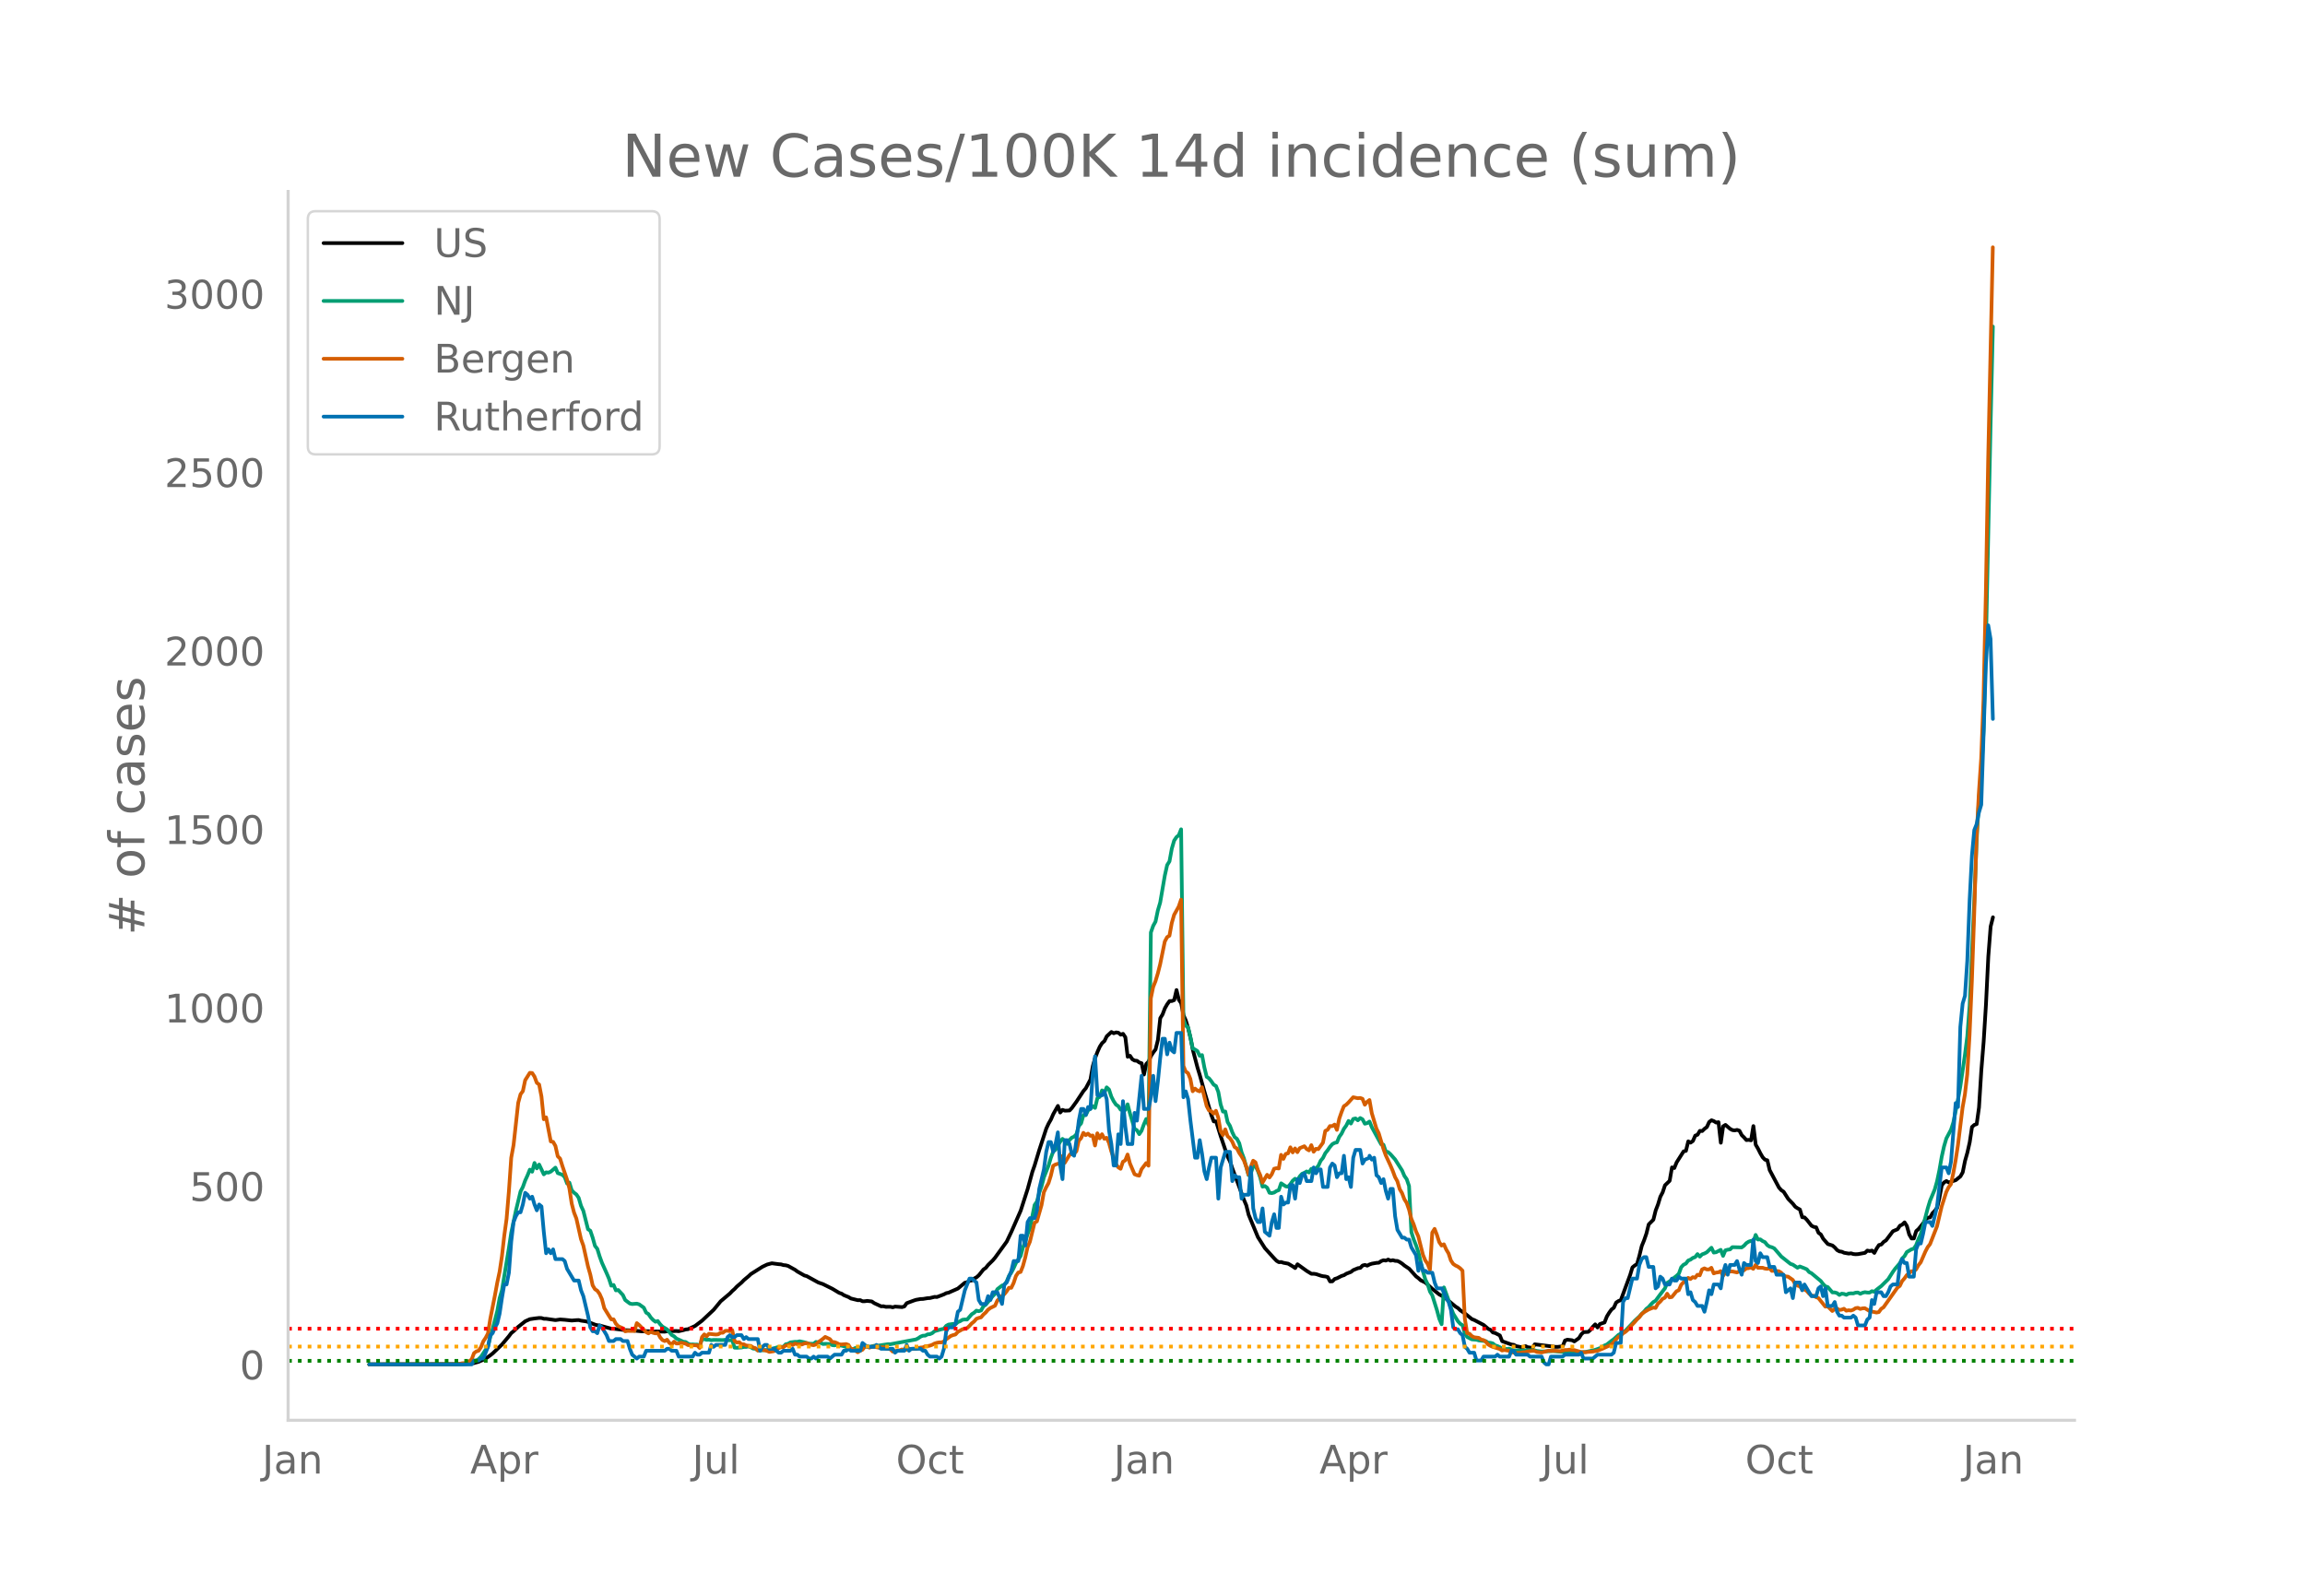 <svg height="864" viewBox="0 0 936 648" width="1248" xmlns="http://www.w3.org/2000/svg" xmlns:xlink="http://www.w3.org/1999/xlink"><defs><style>*{stroke-linecap:butt;stroke-linejoin:round}</style></defs><g id="figure_1"><path d="M0 648h936V0H0z" style="fill:#fff" id="patch_1"/><g id="axes_1"><path d="M117 576.72h725.4V77.76H117z" style="fill:none" id="patch_2"/><path clip-path="url(#p01c51128a9)" d="m149.973 554.04 36.846-.095 3.78-.16 1.889-.282 1.89-.527 1.889-.824.945-.449 1.89-1.368.944-.74 3.779-3.617 2.834-3.394.945-1.262.945-.754 1.89-1.783 2.834-2.254 1.89-.851 1.889-.287 1.89-.22.944.035.945.296.945.013 3.779.54 1.89-.262 1.889.131 2.834.3 1.89-.157.945-.035.944.24 1.89.27.945.234 2.834 1.107.945.246.945.104 4.724 1.302.944.006 4.724.59 2.835.097 3.779.389 1.89-.075.944.009 1.89.317.944-.216 1.89.051 1.89.044.944-.182 3.78-.091.944.078 1.89-.43.944-.285.945-.094 2.835-1.304 2.834-2.136 4.724-4.427 1.89-2.289.944-1.162 3.78-3.19.944-.992.945-.827.945-1.002 1.89-1.622.944-.975 1.89-1.57.944-.89 4.724-2.98 1.89-.9 1.89-.502 2.834.373.944.07.945.297.945.08.945.25 2.834 1.572.945.707 2.834 1.607.945.254 4.724 2.595 1.89.651 3.778 1.876 2.835 1.7.945.298.944.626 1.89.769.945.57 2.834.701.945-.036.945.467.944-.016.945-.136 1.89.226.944.673 2.835 1.315.945-.045.944.244 1.89-.014.945.213.944-.301 2.835.21.945-.282.944-1.315 2.835-1.051.944-.31 1.89-.333.945-.021 1.89-.321.944-.05 1.89-.47.944.057 2.835-1.077.944-.494.945-.194 3.78-1.668 2.834-2.368.944-.22.945-.566.945-.134.945-.783.945-.495.944-.828 1.89-2.352.945-.66.944-1.176 1.89-1.855.945-1.118 4.724-6.516 1.89-3.977 3.778-8.584 2.835-8.803 1.89-6.91.944-2.693 1.89-6.26 2.834-8.674.945-2.031.944-1.65.945-2.172 1.89-3.349.945 2.679.944-1.075.945.337 1.89-.09.944-.998 1.89-2.61 2.834-4.302.945-1.1 1.89-3.576.944-5.398.945-3.298.945-2.478.945-2.124.945-1.467.944-.836.945-1.928 1.89-1.757.944.521.945-.353.945.133.945.798.945-.355.944 1.4.945 7.93.945-.411.945 1.419.944.524.945.094.945.7.945.296.945 4.59.944-4.314.945-.966.945-2.222.945-1.474.944-1.245.945-3.835.945-8.825.945-1.548.945-2.482.944-1.648.945-1.278.945-.017.945-.375.944-4.09.945 3.95.945 1.399.945 4.888.945 2.123.944 3.112.945 3.968.945 4.823 1.89 7.182.944 3.08 1.89 6.751 2.834 9.582.945 2.486.945-.032 1.89 6.05 2.834 8.385.944 1.872.945 2.809 1.89 5.08 2.834 7.714.945 2.208.945 3.824 3.779 9.1 2.834 4.453 3.78 4.166.944.97.945.569.944-.063.945.305 1.89.355 1.89 1.124.944.668.945-1.548 3.779 2.723 1.89 1.15.944-.02.945.137 1.89.64.944.224.945.095.945.26.945 1.757.945-.038.944-.958.945-.297 1.89-.949.944-.288.945-.6 1.89-.737.945-.739 1.89-.78.944-.117.945-.966.944-.23.945.3.945-.5.945-.313 1.89-.332.944-.053.945-.666.945-.345.944.154.945-.431.945.453.945-.202.945.28.944.042.945.467.945.628.945.786 1.89 1.267 2.834 3.134.944.711.945.876 1.89.922 2.834 2.569 1.89 1.538.944.742 1.89.974 4.724 3.955.944.57.945.916 1.89 1.281 2.834 2.293.945.36 3.779 1.985 1.89 1.61.944.408.945 1.047.945.234 1.89.975.944 2.341 3.78 1.355.944.12.945.528 1.89.375.944.029.945-.425.945.472.945.108.944.322.945-1.62 8.503 1.05.945-.02 1.89-.239.944-2.33.945-.342 1.89.209.944.497 1.89-1.347.945-1.525.944-.9 1.89-.107.945-.876.945-1.204.944-.975.945 1.279.945-1.404 1.89-.643.944-2.41.945-1.548.945-1.306.945-.718.944-2.108.945-.61.945-.367 3.779-10.189.945-3.11.945-.763.944-.612.945-3.4.945-3.895.945-2.32.944-2.715.945-3.767 1.89-1.888.945-3.78.944-2.441.945-3.118.945-1.785.945-2.858 1.89-1.813.944-5.446.945.266.945-2.308 2.834-4.474.945-.2.944-3.861.945.525.945-.678.945-2.166.945-.377.944-1.565.945.074.945-.924.945-.704.944-2.049.945-.704.945.36.945.588.945-.17.944 8.354.945-6.665.945-.585 1.89 1.624.944.5.945.115.945-.205.945.333.944 1.802.945.92.945 1.083.945-.094.944.197.945-5.794.945 7.56.945 1.62.945 1.886.944 1.603.945.986.945.235.945 3.986 3.779 7.105.945 1.058.944.623 1.89 2.952 1.89 1.943.944 1.196.945.63.945.494.945 3.14.944.078.945.97 1.89 2.405.944.471.945.163.945 2.237.945.66.945 1.736 1.89 2.168 1.889.594.944.8.945 1.066.945.531.945.123.945.434 1.89.327.944-.112.945.298.944.078.945-.05 2.835-.511.944-.923.945.196.945-.2.945.954.944-1.794.945-1.413.945-.209.945-1.062.945-.598 2.834-3.735 1.89-.813.944-1.432.945-.433.945-.92.945 1.49.944 3.437.945 1.622.945-.015.945-2.99.944-.83 1.89-2.36.945-1.484.945-.754.944-.141.945-1.703.945-.937.945-1.287.944-4.091.945-5.014.945-1.178.945-.547.945.593 2.834-.948 1.89-1.519.944-1.673.945-4.657.945-3.331.945-4.18.944-6.25.945-.84.945-.309.945-6.772.944-15.038.945-11.654.945-15.162.945-19.374.944-12.215.945-3.765h0" style="fill:none;stroke:#000;stroke-linecap:round;stroke-width:1.5" id="line2d_1"/><path clip-path="url(#p01c51128a9)" d="m149.973 554.04 36.846-.082 2.834-.205 1.89-.408.945-.501.944-.26.945-.718.945-.94 1.89-2.858.944-1.174.945-4.027.945-3.146 1.89-7.364.944-5.176.945-3.211 2.834-17.25.945-6.183 1.89-8.906 1.89-7.815.944-1.82.945-2.631.945-2.063.944-2.345.945.842.945-3.557.945 2.208.944-1.553 1.89 3.966.945-.816.945.131.944-.416 1.89-1.617.945 2.21 1.89.685.944.953.945 2.565.945-.33.944 3.099.945.998.945.696.945 1.393.944 3.231.945 2.051 1.89 7.441.945.633.944 2.768.945 3.374.945 1.203.945 3.051.944 2.597 1.89 4.211.945 2.192.945 2.907.944-.293.945 2.203.945-.146 1.89 2.03.944 2.034 1.89 1.422.945.206 1.89-.147.944.28 1.89 1.352.944 2.01.945.567.945 1.408.945.997.944.72.945-.281.945 1.27.945.988 1.89 1.121 1.889 2.281.945.527.944.916 2.835 1.307.944.095.945.68.945.357.945-.06.945.098.944-.033.945.64.945-2.755.945-.065.944.248.945-.054.945.216.945-.118 3.779.066.945-.1 1.89.19.944-.154.945 3.144.945.05 1.89-.118.944-.219.945.003.944-.21.945.338.945.548.945.046.945.652 1.89.005.944-.135.945-.018.944-.163 3.78-1.082 1.89-.028.944-1.044.945-.173.944-.575 1.89-.24h.945l.945-.215 1.89.397 1.889.574 1.89.026.944-.737 1.89.344.944.503.945-.079 1.89.067.944.447.945.114.945-.262.945.32.945.053.944.232.945.348.945.57.945.345.944-.116.945-.453 1.89-.06.945.019.944-.454.945-.26.945.334 1.89-.441.944.04 4.724-.704.945.024 10.392-1.953.945-.491.945-.654.945-.368.944-.032.945-.52.945-.073.945-.412.945-.793 2.834-.808.945-.165.944-1.198.945-.517 1.89-.272.945.146.944-.868.945-.377.945-.582.945-.114.944.02 1.89-2.17.945-.585.945-.85.944.222.945-.294.945-1.705.945-.617 2.834-3.487.945-.945.945-1.903 1.89-1.464.944-.287.945-1.364.944-2.306.945-1.305.945-1.821.945-2.11 1.89-2.816.944-3.476.945-2.276.945-3.17.944-2.318 1.89-9.44.945-1.389.945-3.593.944-2.629.945-3.622 1.89-4.784.944-3.19.945-2.486.945-.812 1.89-3.223.944-1.14.945.9.945 1.14.945-1.584.944-.946.945-.407.945-.997.945-3.324.945-1.068.944-3.365.945.03.945-1.96.945-.66.944-1.056.945.727.945-3.979.945-.514.945-2.624.944 1.045.945-2.282.945.878.945 2.884.944 1.849.945 1.395.945.64.945 1.424.945-.565.944.68.945-2.302.945 3.657 1.89 6.345.944.504.945 1.604.945-1.373.945-2.619.944-2.154.945 2.456.945-78.196.945-2.71.944-1.703.945-4.528.945-3.2 1.89-10.995.944-4.23.945-1.517.945-5.156.945-3.257.944-1.41.945-.796.945-2.392.945 77.083.945 2.671.944.674.945 3.967.945 4.603.945.43.944.61.945 1.948.945-.31.945 5.006.945 3.829.944.618.945 1.183.945 1.384.945.551.944 2.41.945 5.105.945 2.87.945-.046.945 4.305.944 1.534.945 2.581.945 1.957.945.718.944 1.778.945 3.678.945 2.476 1.89 6.837.944-.788.945-2.934.945.021.945 1.929.944 2.663.945 3.755.945-.234.945.684.945 2.043.944.132.945-.223.945-.617.945-.362.944-2.77 1.89 1.244.945.135.945-1.064.944-1.377.945-.798.945.648.945-1.58.944-1.072.945-.39.945-.566.945.438.945-1.502.944.522.945-.698.945-1.013.945-2.087.944-1.133.945-1.937.945-1.171.945-1.378.945-1.104.944-.524.945-.212.945-2.257.945-1.304.944-1.95.945-1.303.945-1.887.945 1.051.945-1.854.944-.223.945.757.945-.919.945.522.944 1.78.945-.236.945-.633.945 2.294 3.779 6.934.945.171.944 2.758.945.241.945.854 1.89 2.12 2.834 4.474.945 2.217.944 1.332.945 2.762.945 18.735.945 2.986.945 2.37.944 2.73 1.89 7.926.945 3.184.944 1.958.945 2.995.945 1.543 1.89 6.012.944 3.48.945 2.211.945-14.942 1.89 5.202.944 2.964.945 2.503 1.89 3.054.944 1.037.945.585.945 3.403.945 1.39 1.89.958 1.889.143.944.281 1.89.204.945.093.945.638.944.038.945.246.945.795.945.279.944.457.945.585.945.033.945.15.945-.173 1.89.661 1.889.072 2.834.018.945-.149 1.89.054.944.044.945.245 1.89.215 4.723-.184 4.724.449 1.89-.043 3.779.243 2.834-.297 3.78-.833 1.889-.673 1.89-1.101.944-.369 1.89-1.501.945-.677 1.89-1.732 1.889-1.01.944-.703 2.835-3 .945-1.034 1.89-1.74.944-1.068.945-.867.944-1.174.945-.714.945-1.106.945-.935.945-.555 1.89-2.566 1.889-2.451.944-2.256.945-.564 1.89-1.524.945-.73.944-.907.945-2.601.945-1.01.945-.459.944-1.245.945-.372.945-.696.945-.327.945-1.22.944 1.028.945-.94.945-.333.945-.501 1.89-1.837.944 1.966.945-.147 1.89-.964.944 2.452.945-2.26.945-.254.944-.118.945-.914 3.78.105.944-.68.945-1.042.945-.612.944-.318.945.535.945-2.955.945 1.872.945-.069.944.699.945.424.945 1.203.945.63.944.244.945.454 1.89 2.173.945 1.123 3.779 3.016.944.305 1.89 1.261.945-.527 1.89.736.944.41.945 1.124.945.473 3.779 3.15.945 1.217.944.974.945.266 1.89 2.177.944.018.945.275.945.746.945-.534.945.126.944.362.945-.52.945-.088.945.037.944-.313.945-.059.945.524.945-.43.945-.226.944.149.945.014.945-.57.945.232.944-.84 1.89-1.459 2.834-2.798 1.89-2.975.945-1.299 1.89-2.23.944-1.92.945-.93.945-1.677 1.89-1.102.944-.274.945-1.434.944-2.467.945-2.024 1.89-6.874.945-3.615.944-3.09 1.89-4.498.945-3.345.944-4.513.945-5.416.945-4.252.945-3.22 1.89-3.564.944-2.939 1.89-9.293.944-5.27 1.89-12.981.945-7.415.945-12.48 1.89-42.398.944-24.29.945-16.834.944-10.53.945-17.684.945-35.057 1.89-88.571.944-40.382h0" style="fill:none;stroke:#009e73;stroke-linecap:round;stroke-width:1.5" id="line2d_2"/><path clip-path="url(#p01c51128a9)" d="m149.973 554.04 34.012-.109 2.834-.155.945-.218.945-.016 1.89-.808.944-.746.945-2.535.944-.684.945-.31.945-1.462.945-2.348.945-1.399.944-1.772.945-5.986 1.89-9.546.944-5.131.945-4.416.945-6.28.945-8.334.945-6.857.944-11.225.945-13.589.945-5.162 1.89-17.133.944-3.467.945-1.275.945-4.447 1.89-2.985.944.078.945 1.446.945 2.534.944.684.945 4.867.945 9.235.945-.762 1.89 9.78.944.17.945 1.649.945 4.213.944.917.945 3.032 1.89 5.535.945 3.53.944 6.172.945 3.638.945 2.425 1.89 8.396.944 2.596 1.89 8.458.945 3.327.944 4.354.945 1.586.945.621.945 1.306.944 2.115.945 3.638 1.89 3.079.945 1.492.944-.015.945 1.787.945.996 1.89.84.944 1.243.945-.171 2.834.031.945-3.187.945.777 2.834 2.876.945.498.945-.73.945.512.944.233.945-.217.945 1.803.945 1.104.944.42.945-.529.945 1.29.945.638.945-1.15.944.746h.945l.945-.342 1.89.42.944.575 2.835.078.944.046.945 1.027.945-4.37.945-1.134.944.793.945-1.026 1.89.217.945.078.944-.093.945-.622.945-.016.945-.762.944-.046.945.17.945-.435.945 4.4.945.638.944-.14.945.855.945.016.945.497 1.89.156.944.653.945.264.945.964.944-.373.945.046 1.89.467.944.42 1.89-.311.945-.53.945-.699.944-.404.945.031.945-.684.945-.14.944-.404.945.357.945-.606.945.249 1.89.124.944-.42.945-.14 1.89.7.944.156.945-.311.945-.902 1.89-1.368.944-.793 1.89.886.944 1.182.945.062.945.357.945.514.945.077 1.89-.17.944.357.945 1.524.944.248 1.89 1.197.945-.606.945-.404.944-1.228.945-.11.945.483.945-.358.944-.031 1.89.389 1.89-.233.944.56.945.093.945.217.945.949.944-.078.945-.373.945-.063.945-.357.945.155.944-.015.945-.404.945.062.945-.093.944.062.945-.342.945-.187.945-.062.944-.467.945-.062.945-.186.945-.342.945-.513.944-.296.945-.17.945.015.945-.389.944-.855 1.89-1.384.945-.357.945-.234.944-1.057 1.89-1.057.945-.311.944-.171.945-.886.945-1.042.945-.73.945-1.12.944-.358.945-.233.945-1.135.945-.824.944-1.135.945-.7 1.89-.932.945-2.084 1.89-1.897.944-.684.945-1.166.944-1.446.945.016.945-1.944.945-2.845.945-1.415.944-.233.945-2.394.945-3.452.945-4.213.944-2.223 1.89-7.712.945-.544 1.89-6.608.944-5.24.945-1.99.945-1.694.944-3.016.945-4.012.945-.544.945-.28.945-.124.944-3.047.945 2.752 1.89-3.11.944-1.01.945.357.945-.902.945-4.26.945-1.073.944-2.16.945.932.945-.606.945.87.944-.124.945 4.074.945-4.96.945 2.052.945-1.679.944 1.85.945-.404.945 2.068.945 3.436 1.89 5.208.944 1.29.945.592.945-2.861.944-.56.945-2.379.945 3.592 1.89 4.415.944.389.945.202.945-2.627 1.89-2.488.944 1.057.945-67.974.945-4.602.944-2.348.945-3.125.945-3.731 1.89-9.25.944-1.773.945-.591.945-5.146.945-3.296 1.89-3.405.944-2.799.945 67.508.945 2.316.944.638.945 2.363.945 4.99.945-1.072.944.762.945.357.945-1.679 1.89 7.634.944 1.773.945.342.945.979.945-1.166.944 2.814.945 5.457.945 1.57.945-2.3.945 2.783.944.824.945 1.368.945 2.192.945.59.944 1.82.945 1.384.945 1.632.945 2.519.945 3.25.944-3.22.945-2.409.945.669.945 3.078.944 2.037.945 3.125 1.89-3.188.945 1.089.944-1.306.945-2.239.945-.233.945.124.944-5.535.945 1.633.945-2.006.945-.249.945-2.44.944 2.067.945-1.617.945 1.524.945-1.617 1.89-.793.944 1.12.945.56.945-2.115.944 2.674.945-1.197.945.14 1.89-2.612.944-4.789.945-.466.945-1.509.945.032.944-.638.945 2.161.945-4.524.945-2.721.944-2.363.945-.607.945-.932 1.89-2.1 1.89.39.944-.11.945.343.944 2.41.945-1.182.945-.73.945 5.332 1.89 6.281.944 1.912 1.89 6.297.944 2.612 1.89 4.074.945 2.223.945 2.55.944 1.71.945 3.187.945 1.602.945 2.503.944 1.492.945 2.675.945 3.762.945 2.254.945 2.846.944 2.068 1.89 7.478.945 2.285.944 1.369.945 2.44.945-15.127.945-1.508.945 2.425.944 2.97.945 1.383.945-.513.945 2.115.944 1.57.945 2.86.945 1.416.945.653.944.45.945.685.945.964.945 19.496.945 5.877.944.233.945.949.945.497 1.89.234.944.7.945.201.945.653.945 1.104.944.575.945.42 2.834.855.945.622.945-.202 1.89.327.944.45.945.296.945.124 1.89-.062.944-.202.945-.047.945-.326 1.89-.187h.944l.945.42 1.89.202 1.889-.466.945-.265.945.11 1.89-.047 1.889.155 1.89-.466.944-.016.945-.155.945.17.944.016 2.835.778 1.89.093.944-.14 1.89-.124 1.89-.327 1.889-.762 2.834-1.275.945-.482.945-.901.944-1.213.945-1.01.945-.514.945-.902.944-.59.945-.824.945-1.182 1.89-1.959.944-1.12.945-.854.945-1.26.945-.793 1.89-1.12 1.889-.777.945.156.944-1.726.945-.84.945-1.134.945-.451.944-1.633.945 1.493.945-.156 1.89-2.332.944-.404.945-2.192.945-1.042.945-.762.944-1.041.945.466.945-.762.945.249.945-1.213.944.233.945-2.394.945-.45.945.435.944.015.945-.668.945 2.27.945-.327.945-.109.944-.466.945 1.912.945-1.228.945-.342.944-.202.945-.031 1.89.404.945-.482.944-.047.945-.342.945-.762.945-.093.944-.311.945.575.945-1.57.945 1.15 1.89-.015.944.326.945.125.945-.264.944 1.088.945-.047 1.89.202.945.576.944 1.166.945.342.945.109 1.89 1.321.944 1.617.945.669.945.326.945 1.088.944.187.945.59.945 1.074.945.824.944.077.945.544.945.343 2.834 3.513.945-.124 1.89 1.897.944-.824.945-.187.945.59.945-.139.945-.358.944.793.945-.186.945.124.945-.342.944-.622.945-.14.945.451.945-.233.945-.062 1.89 1.15 2.833.607.945-.187.945-1.322.945-.606 5.668-8.022.945-.653.945-1.975.945-1.088.945-1.322 1.89-1.586.944.031.945-.777.944-1.695.945-1.197 1.89-4.353.945-1.804.944-1.212 2.835-7.245 1.89-8.023 1.889-5.924.945-1.928.944-1.243.945-4.463.945-5.192.945-6.142 1.89-15.33.944-5.332.945-8.07.945-16.122.944-21.845.945-27.363.945-30.63.945-18.252.944-13.993.945-24.067.945-42.943.945-54.23 1.89-86.444h0" style="fill:none;stroke:#d55e00;stroke-linecap:round;stroke-width:1.5" id="line2d_3"/><path clip-path="url(#p01c51128a9)" d="M149.973 554.04h41.57l.945-1.584h1.89l.944-.792h.945l1.89-4.75.944-4.752.945-.792.945-2.375.944-1.584.945-3.96.945-6.334.945-5.543h.945l.944-4.752.945-12.67.945-7.918.945-2.376.944-1.583h.945l.945-3.168.945-4.75.945.79.944 1.585.945-.792.945 3.167.945 2.376.944-2.376.945.792.945 10.294.945 8.71.945-1.583.944 1.584.945-1.584.945 3.96h2.834l.945.791.945 3.168 2.834 4.75h1.89l.944 3.96.945 2.376 1.89 7.918.945 4.752.944 1.583h.945l.945.792.945-3.167.944.792 1.89 3.167.945 2.376h1.89l.944-.792h1.89l.944.792h1.89l.945 3.167.945 2.376 1.89 1.583.944-.791h1.89l.944-2.376h7.558l.945-.792h.945l.945.792h1.89l.944 2.376h5.669l.945-1.584.944.792h.945l.945-.792h2.834l.945-3.168.945.792.945-.792h3.779l.944-3.167.945-.792.945.792h.945l.945-.792h1.89l.944 1.584.945-.792.944.792h3.78l.944 4.751.945-1.584.945-.792h.945l.944 1.584h1.89l1.89 1.584h.944l.945-.792h2.834l.945-.792.945 2.376h.945l.945.792h2.834l.945.791h.944l.945-.791.945.791.945-.791h3.779l.945.791 1.89-1.583h2.834l.944-1.584h.945l.945-.792.945.792h3.779l.945-3.167 1.89 1.583h2.833l.945-.792 1.89 1.584h4.724l.944 1.584.945-.792h2.835l.944-2.376.945 2.376.945-.792h3.779l.945.792h.944l.945 1.584.945.792h2.834l.945.791.945-.791.945-3.168.944-7.127.945-1.583h1.89l.945-1.584.944-4.751.945-.792 1.89-7.919 1.89-4.751h.944l1.89 1.584.944 7.127.945 1.583h1.89l.944-3.167.945 1.584.945-3.168h1.89l1.89 4.751.944-7.918.945-.792 1.89-4.751.944-3.96h1.89l.944-10.294h.945l.945 3.96.945-9.503.944-1.584h1.89l.945-3.167.945-8.71 1.89-7.92.944-7.126.945-3.96h.944l.945 3.96.945-3.167.945-4.752.945 13.462.944 5.543.945-15.837h.945l.945 1.584.944 3.959.945.792.945-6.335.945-7.919.945-4.751h.944l.945 2.376.945-3.168.945.792.944-14.254.945-7.126.945 15.837h1.89l.944-1.584.945 3.168.945 12.67.945 5.543.944 8.71h.945l.945-12.67.945 3.96.945-17.421.944 10.294.945 7.127h1.89l.944-12.67.945 3.167 1.89-18.213.945 13.462h1.89l.944-4.751.945-8.71.944 10.294.945-7.92.945-9.501.945-7.92h.945l.944 6.336.945-4.751.945 3.167.945.792.944-7.919h1.89l.945 26.132.945-2.376.944 3.168.945 8.71 1.89 15.046h.944l.945-7.127.945 5.543.945 7.127.945 3.167.944-4.751.945-3.96h1.89l.944 16.63.945-12.67 1.89-6.335h1.89l.944 11.878.945-2.376.945.792h.944l.945 8.71.945-1.583h1.89l.944-11.086.945 16.629.945 3.96.945 1.583h.944l.945-5.543.945 9.502 1.89 1.584.944-5.543.945-3.167.945 5.543h.945l.944-12.67.945 3.167.945-.792h.945l.945-7.126h.944l.945 5.543.945-7.919.945 1.584.944-3.168.945-.792.945 3.168h1.89l.944-5.543.945 2.375.945-1.583h.945l.944 7.126h1.89l.945-7.918.945-1.584.944.792.945 4.751.945-1.584h.945l.944-7.126.945 9.502.945-.792.945 3.96.945-11.878.944-3.168h1.89l.945 5.543.944-1.584 1.89-.791v-.792l.945 1.583.945-.791.944 7.126.945.792.945 2.376.945-1.584.944 4.751.945 3.168.945-3.96h.945l.945 11.086.944 5.543 1.89 3.168h.945l.944.792h.945l.945 3.167 1.89 3.168.944 6.335.945-3.168.945 3.168h.945l.944.791h1.89l.945 3.96.945 2.375h1.89l.944 1.584.945 2.376.944 1.583.945 3.168.945 7.127.945.791h.944l.945 1.584.945.792.945 4.751.945.792.944 1.584h1.89l.945 3.167h1.89l.944-1.583h4.724l.945-.792.944.792h3.78l.944-2.376h.945l.945 1.584h4.724l.945.792h4.723l.945 2.375.945.792h.945l.945-3.167h4.723l.945-.792h5.669l.945-.792.944 2.375h3.78l1.89-1.583h5.668l.945-.792.944-3.96h1.89l.945-16.629.944-1.583h.945l1.89-7.919h1.89l.944-5.543.945-2.376.945-.791h.944l.945 3.959h1.89l.945 8.71.944-.792.945-3.959.945.792.945 2.376h1.89l.944-2.376.945.792h.945l.944-1.584.945.792h1.89l.944 6.335.945-.792.945 3.168.945.791.945 1.584h1.89l.944 2.376.945-3.96.944-4.75.945 1.583.945-3.96h1.89l.944 1.584.945-6.335.945-3.167.945 3.96.944-3.96h1.89l.945-1.584.945 3.168.944 2.375.945-4.75.945.791h1.89l.944-10.294.945 8.71.945.792.945-3.96.944 1.585h1.89l.945 3.959h1.89l.944 3.167h2.834l.945 7.127 1.89-1.584.944 3.96.945-6.335h1.89l.945 3.167.944-2.375 2.835 4.75h1.89l.944-3.167.945-.792.945 3.96.944-3.168.945 7.127h1.89l.944-1.584.945 3.96.945 1.583h.945l.945.792h2.834l.945-.792.944.792.945 3.168h2.835l.944-2.376.945-.792.945-7.126.945 1.583.944-4.75h1.89l.945 1.583h.945l.944-1.584.945-2.376.945-.791h1.89l.944-7.919.945-2.376.945 1.584h.945l.944 5.543h1.89l.945-11.086.944-2.375h.945l.945-3.96.945-4.751h1.89l.944 1.584 1.89-7.919 1.89-15.837h1.889l.945 2.375.944-4.75 1.89-23.757.945 1.584.944-32.466.945-9.503.945-3.167.945-14.254.945-24.547.944-18.213.945-10.294.945-2.376.945-4.751.944-3.168 1.89-57.014.945-15.837.944 5.543.945 32.466h0" style="fill:none;stroke:#0072b2;stroke-linecap:round;stroke-width:1.5" id="line2d_4"/><path clip-path="url(#p01c51128a9)" d="M117 552.59h725.4" style="fill:none;stroke:green;stroke-dasharray:1.5,2.475;stroke-dashoffset:0;stroke-width:1.5" id="line2d_5"/><path clip-path="url(#p01c51128a9)" d="M117 546.793h725.4" style="fill:none;stroke:orange;stroke-dasharray:1.5,2.475;stroke-dashoffset:0;stroke-width:1.5" id="line2d_6"/><path clip-path="url(#p01c51128a9)" d="M117 539.547h725.4" style="fill:none;stroke:red;stroke-dasharray:1.5,2.475;stroke-dashoffset:0;stroke-width:1.5" id="line2d_7"/><path d="M117 576.72V77.76" style="fill:none;stroke:#d3d3d3;stroke-linecap:square;stroke-linejoin:miter;stroke-width:1.25" id="patch_3"/><path d="M117 576.72h725.4" style="fill:none;stroke:#d3d3d3;stroke-linecap:square;stroke-linejoin:miter;stroke-width:1.25" id="patch_4"/><g id="matplotlib.axis_1"><g id="xtick_1"><g style="fill:#696969" transform="matrix(.16 0 0 -.16 106.463 598.378)" id="text_1"><defs><path d="M9.813 72.906h9.859V5.078q0-13.187-5-19.14-5-5.954-16.094-5.954h-3.75v8.297h3.078q6.531 0 9.219 3.672Q9.813-4.39 9.813 5.078z" id="DejaVuSans-74"/><path d="M34.281 27.484q-10.89 0-15.093-2.484-4.204-2.484-4.204-8.5 0-4.781 3.157-7.594 3.156-2.797 8.562-2.797 7.485 0 12 5.297 4.516 5.297 4.516 14.078v2zm17.922 3.72V0H43.22v8.297Q40.14 3.328 35.547.953q-4.594-2.375-11.234-2.375-8.391 0-13.36 4.719Q6 8.016 6 15.922q0 9.219 6.172 13.906 6.187 4.688 18.437 4.688h12.61v.89q0 6.203-4.078 9.594-4.078 3.39-11.453 3.39-4.688 0-9.141-1.124-4.438-1.125-8.531-3.375v8.312q4.921 1.906 9.562 2.844 4.64.953 9.031.953 11.875 0 17.735-6.156 5.86-6.14 5.86-18.64z" id="DejaVuSans-97"/><path d="M54.89 33.016V0h-8.984v32.719q0 7.765-3.031 11.61-3.031 3.858-9.078 3.858-7.281 0-11.484-4.64-4.204-4.625-4.204-12.64V0H9.08v54.688h9.03v-8.5q3.235 4.937 7.594 7.374Q30.078 56 35.797 56q9.422 0 14.25-5.828 4.844-5.828 4.844-17.156z" id="DejaVuSans-110"/></defs><use xlink:href="#DejaVuSans-74"/><use x="29.492" xlink:href="#DejaVuSans-97"/><use x="90.771" xlink:href="#DejaVuSans-110"/></g></g><g id="xtick_2"><g style="fill:#696969" transform="matrix(.16 0 0 -.16 190.93 598.378)" id="text_2"><defs><path d="M34.188 63.188 20.797 26.906h26.812zm-5.579 9.718h11.188L67.578 0h-10.25l-6.64 18.703h-32.86L11.188 0H.78z" id="DejaVuSans-65"/><path d="M18.11 8.203v-29H9.077v75.484h9.031v-8.296q2.844 4.875 7.157 7.234Q29.594 56 35.594 56q9.968 0 16.187-7.906 6.235-7.907 6.235-20.797T51.78 6.484q-6.218-7.906-16.187-7.906-6 0-10.328 2.375-4.313 2.375-7.157 7.25zm30.578 19.094q0 9.906-4.079 15.547-4.078 5.64-11.203 5.64-7.14 0-11.218-5.64-4.079-5.64-4.079-15.547 0-9.906 4.078-15.547 4.079-5.64 11.22-5.64 7.124 0 11.202 5.64t4.078 15.547z" id="DejaVuSans-112"/><path d="M41.11 46.297q-1.516.875-3.297 1.281Q36.03 48 33.89 48q-7.625 0-11.703-4.953-4.079-4.953-4.079-14.234V0H9.08v54.688h9.03v-8.5q2.844 4.984 7.375 7.39Q30.031 56 36.531 56q.922 0 2.047-.125 1.125-.11 2.484-.36z" id="DejaVuSans-114"/></defs><use xlink:href="#DejaVuSans-65"/><use x="68.408" xlink:href="#DejaVuSans-112"/><use x="131.885" xlink:href="#DejaVuSans-114"/></g></g><g id="xtick_3"><g style="fill:#696969" transform="matrix(.16 0 0 -.16 281.092 598.378)" id="text_3"><defs><path d="M8.5 21.578v33.11h8.984V21.922q0-7.766 3.016-11.656 3.031-3.875 9.094-3.875 7.265 0 11.484 4.64 4.234 4.64 4.234 12.656v31h8.985V0h-8.984v8.406Q42.047 3.422 37.718 1q-4.313-2.422-10.032-2.422-9.421 0-14.312 5.86Q8.5 10.296 8.5 21.578zM31.11 56z" id="DejaVuSans-117"/><path d="M9.422 75.984h8.984V0H9.422z" id="DejaVuSans-108"/></defs><use xlink:href="#DejaVuSans-74"/><use x="29.492" xlink:href="#DejaVuSans-117"/><use x="92.871" xlink:href="#DejaVuSans-108"/></g></g><g id="xtick_4"><g style="fill:#696969" transform="matrix(.16 0 0 -.16 363.832 598.378)" id="text_4"><defs><path d="M39.406 66.219q-10.75 0-17.078-8.016-6.312-8-6.312-21.828 0-13.766 6.312-21.781 6.328-8 17.078-8 10.735 0 17.016 8 6.281 8.015 6.281 21.781 0 13.828-6.281 21.828-6.281 8.016-17.016 8.016zm0 8q15.328 0 24.5-10.281 9.188-10.282 9.188-27.563 0-17.234-9.188-27.516-9.172-10.28-24.5-10.28-15.375 0-24.593 10.25-9.204 10.265-9.204 27.546t9.204 27.563q9.218 10.28 24.593 10.28z" id="DejaVuSans-79"/><path d="M48.781 52.594v-8.407q-3.812 2.11-7.64 3.157-3.828 1.047-7.735 1.047-8.75 0-13.593-5.547-4.829-5.532-4.829-15.547 0-10.016 4.829-15.563 4.843-5.53 13.593-5.53 3.907 0 7.735 1.046 3.828 1.047 7.64 3.156V2.094Q45.016.344 40.984-.531q-4.015-.89-8.562-.89-12.36 0-19.64 7.765-7.266 7.765-7.266 20.953 0 13.375 7.343 21.031Q20.22 56 33.016 56q4.14 0 8.093-.86 3.953-.843 7.672-2.546z" id="DejaVuSans-99"/><path d="M18.313 70.219V54.688h18.5v-6.985h-18.5V18.016q0-6.688 1.828-8.594 1.828-1.906 7.453-1.906h9.218V0h-9.218q-10.407 0-14.36 3.875-3.953 3.89-3.953 14.14v29.688H2.687v6.984h6.594V70.22z" id="DejaVuSans-116"/></defs><use xlink:href="#DejaVuSans-79"/><use x="78.711" xlink:href="#DejaVuSans-99"/><use x="133.691" xlink:href="#DejaVuSans-116"/></g></g><g id="xtick_5"><g style="fill:#696969" transform="matrix(.16 0 0 -.16 452.251 598.378)" id="text_5"><use xlink:href="#DejaVuSans-74"/><use x="29.492" xlink:href="#DejaVuSans-97"/><use x="90.771" xlink:href="#DejaVuSans-110"/></g></g><g id="xtick_6"><g style="fill:#696969" transform="matrix(.16 0 0 -.16 535.774 598.378)" id="text_6"><use xlink:href="#DejaVuSans-65"/><use x="68.408" xlink:href="#DejaVuSans-112"/><use x="131.885" xlink:href="#DejaVuSans-114"/></g></g><g id="xtick_7"><g style="fill:#696969" transform="matrix(.16 0 0 -.16 625.936 598.378)" id="text_7"><use xlink:href="#DejaVuSans-74"/><use x="29.492" xlink:href="#DejaVuSans-117"/><use x="92.871" xlink:href="#DejaVuSans-108"/></g></g><g id="xtick_8"><g style="fill:#696969" transform="matrix(.16 0 0 -.16 708.675 598.378)" id="text_8"><use xlink:href="#DejaVuSans-79"/><use x="78.711" xlink:href="#DejaVuSans-99"/><use x="133.691" xlink:href="#DejaVuSans-116"/></g></g><g id="xtick_9"><g style="fill:#696969" transform="matrix(.16 0 0 -.16 797.095 598.378)" id="text_9"><use xlink:href="#DejaVuSans-74"/><use x="29.492" xlink:href="#DejaVuSans-97"/><use x="90.771" xlink:href="#DejaVuSans-110"/></g></g></g><g id="matplotlib.axis_2"><g id="ytick_1"><g style="fill:#696969" transform="matrix(.16 0 0 -.16 97.32 560.119)" id="text_10"><defs><path d="M31.781 66.406q-7.61 0-11.453-7.5Q16.5 51.422 16.5 36.375q0-14.984 3.828-22.484 3.844-7.5 11.453-7.5 7.672 0 11.5 7.5 3.844 7.5 3.844 22.484 0 15.047-3.844 22.531-3.828 7.5-11.5 7.5zm0 7.813q12.266 0 18.735-9.703 6.468-9.688 6.468-28.141 0-18.406-6.468-28.11-6.47-9.687-18.735-9.687-12.25 0-18.718 9.688-6.47 9.703-6.47 28.109 0 18.453 6.47 28.14Q19.53 74.22 31.78 74.22z" id="DejaVuSans-48"/></defs><use xlink:href="#DejaVuSans-48"/></g></g><g id="ytick_2"><g style="fill:#696969" transform="matrix(.16 0 0 -.16 76.96 487.651)" id="text_11"><defs><path d="M10.797 72.906h38.719v-8.312H19.828v-17.86q2.14.735 4.281 1.094 2.157.36 4.313.36 12.203 0 19.328-6.688 7.14-6.688 7.14-18.11 0-11.765-7.328-18.296-7.328-6.516-20.656-6.516-4.593 0-9.36.781-4.75.782-9.827 2.344v9.922q4.39-2.39 9.078-3.563 4.687-1.171 9.906-1.171 8.453 0 13.375 4.437 4.938 4.438 4.938 12.063 0 7.609-4.938 12.047-4.922 4.453-13.375 4.453-3.953 0-7.89-.875-3.922-.875-8.016-2.735z" id="DejaVuSans-53"/></defs><use xlink:href="#DejaVuSans-53"/><use x="63.623" xlink:href="#DejaVuSans-48"/><use x="127.246" xlink:href="#DejaVuSans-48"/></g></g><g id="ytick_3"><g style="fill:#696969" transform="matrix(.16 0 0 -.16 66.78 415.184)" id="text_12"><defs><path d="M12.406 8.297h16.11v55.625l-17.532-3.516v8.985l17.438 3.515h9.86V8.296H54.39V0H12.406z" id="DejaVuSans-49"/></defs><use xlink:href="#DejaVuSans-49"/><use x="63.623" xlink:href="#DejaVuSans-48"/><use x="127.246" xlink:href="#DejaVuSans-48"/><use x="190.869" xlink:href="#DejaVuSans-48"/></g></g><g id="ytick_4"><g style="fill:#696969" transform="matrix(.16 0 0 -.16 66.78 342.717)" id="text_13"><use xlink:href="#DejaVuSans-49"/><use x="63.623" xlink:href="#DejaVuSans-53"/><use x="127.246" xlink:href="#DejaVuSans-48"/><use x="190.869" xlink:href="#DejaVuSans-48"/></g></g><g id="ytick_5"><g style="fill:#696969" transform="matrix(.16 0 0 -.16 66.78 270.25)" id="text_14"><defs><path d="M19.188 8.297h34.421V0H7.33v8.297q5.609 5.812 15.296 15.594 9.703 9.797 12.188 12.64 4.734 5.313 6.609 9 1.89 3.688 1.89 7.25 0 5.813-4.078 9.469-4.078 3.672-10.625 3.672-4.64 0-9.797-1.61-5.14-1.609-11-4.89v9.969Q13.767 71.78 18.938 73q5.188 1.219 9.485 1.219 11.328 0 18.062-5.672 6.735-5.656 6.735-15.125 0-4.5-1.688-8.531-1.672-4.016-6.125-9.485-1.218-1.422-7.765-8.187-6.532-6.766-18.453-18.922z" id="DejaVuSans-50"/></defs><use xlink:href="#DejaVuSans-50"/><use x="63.623" xlink:href="#DejaVuSans-48"/><use x="127.246" xlink:href="#DejaVuSans-48"/><use x="190.869" xlink:href="#DejaVuSans-48"/></g></g><g id="ytick_6"><g style="fill:#696969" transform="matrix(.16 0 0 -.16 66.78 197.782)" id="text_15"><use xlink:href="#DejaVuSans-50"/><use x="63.623" xlink:href="#DejaVuSans-53"/><use x="127.246" xlink:href="#DejaVuSans-48"/><use x="190.869" xlink:href="#DejaVuSans-48"/></g></g><g id="ytick_7"><g style="fill:#696969" transform="matrix(.16 0 0 -.16 66.78 125.315)" id="text_16"><defs><path d="M40.578 39.313Q47.656 37.797 51.625 33q3.984-4.781 3.984-11.813 0-10.78-7.422-16.703-7.421-5.906-21.093-5.906-4.578 0-9.438.906-4.86.907-10.031 2.72v9.515q4.094-2.39 8.969-3.61 4.89-1.218 10.218-1.218 9.266 0 14.125 3.656 4.86 3.656 4.86 10.64 0 6.454-4.516 10.079-4.515 3.64-12.562 3.64h-8.5v8.11h8.89q7.266 0 11.125 2.906 3.86 2.906 3.86 8.375 0 5.61-3.985 8.61-3.968 3.015-11.39 3.015-4.063 0-8.703-.89-4.641-.876-10.203-2.72v8.782q5.624 1.562 10.53 2.344 4.907.78 9.25.78 11.235 0 17.766-5.109 6.547-5.093 6.547-13.78 0-6.063-3.468-10.235-3.47-4.172-9.86-5.782z" id="DejaVuSans-51"/></defs><use xlink:href="#DejaVuSans-51"/><use x="63.623" xlink:href="#DejaVuSans-48"/><use x="127.246" xlink:href="#DejaVuSans-48"/><use x="190.869" xlink:href="#DejaVuSans-48"/></g></g><g style="fill:#696969" transform="matrix(0 -.2 -.2 0 58.62 379.813)" id="text_17"><defs><path d="M51.125 44H36.922l-4.11-16.313h14.313zm-7.328 27.781-5.078-20.265h14.265L58.11 71.78h7.813L60.89 51.516h15.234V44h-17.14l-4-16.313h15.53V20.22H53.079L48 0h-7.813l5.032 20.219H30.906L25.875 0h-7.86l5.079 20.219H7.719v7.468h17.187L29 44H13.281v7.516h17.625l4.985 20.265z" id="DejaVuSans-35"/><path d="M30.61 48.39q-7.22 0-11.422-5.64-4.204-5.64-4.204-15.453 0-9.813 4.172-15.453 4.188-5.64 11.453-5.64 7.188 0 11.375 5.655 4.203 5.672 4.203 15.438 0 9.719-4.203 15.406-4.187 5.688-11.375 5.688zm0 7.61q11.718 0 18.406-7.625 6.703-7.61 6.703-21.078 0-13.422-6.703-21.078-6.688-7.64-18.407-7.64-11.765 0-18.437 7.64-6.656 7.656-6.656 21.078 0 13.469 6.656 21.078Q18.844 56 30.609 56z" id="DejaVuSans-111"/><path d="M37.11 75.984V68.5h-8.594q-4.828 0-6.72-1.953-1.874-1.953-1.874-7.031v-4.828h14.797v-6.985H19.922V0H10.89v47.703H2.297v6.984h8.594V58.5q0 9.125 4.25 13.297 4.25 4.187 13.468 4.187z" id="DejaVuSans-102"/><path d="M44.281 53.078v-8.5q-3.797 1.953-7.906 2.922-4.094.984-8.5.984-6.688 0-10.031-2.047-3.344-2.046-3.344-6.156 0-3.125 2.39-4.906 2.391-1.781 9.626-3.39l3.078-.688q9.562-2.047 13.593-5.781 4.032-3.735 4.032-10.422 0-7.625-6.032-12.078-6.03-4.438-16.578-4.438-4.39 0-9.156.86Q10.688.296 5.422 2v9.281q4.984-2.594 9.812-3.89 4.829-1.282 9.579-1.282 6.343 0 9.75 2.172 3.421 2.172 3.421 6.125 0 3.656-2.468 5.61-2.453 1.953-10.813 3.765l-3.125.735q-8.344 1.75-12.062 5.39-3.704 3.64-3.704 9.985 0 7.718 5.47 11.906Q16.75 56 26.811 56q4.97 0 9.36-.734 4.406-.72 8.11-2.188z" id="DejaVuSans-115"/><path d="M56.203 29.594v-4.39H14.891q.593-9.282 5.593-14.142 5-4.859 13.938-4.859 5.172 0 10.031 1.266 4.86 1.265 9.656 3.812v-8.5Q49.266.734 44.187-.344 39.11-1.422 33.892-1.422q-13.094 0-20.735 7.61-7.64 7.625-7.64 20.625 0 13.421 7.25 21.296Q20.016 56 32.328 56q11.031 0 17.453-7.11 6.422-7.093 6.422-19.296zm-8.984 2.64q-.094 7.36-4.125 11.75-4.032 4.407-10.672 4.407-7.516 0-12.031-4.25-4.516-4.25-5.203-11.97z" id="DejaVuSans-101"/></defs><use xlink:href="#DejaVuSans-35"/><use x="83.789" xlink:href="#DejaVuSans-32"/><use x="115.576" xlink:href="#DejaVuSans-111"/><use x="176.758" xlink:href="#DejaVuSans-102"/><use x="211.963" xlink:href="#DejaVuSans-32"/><use x="243.75" xlink:href="#DejaVuSans-99"/><use x="298.73" xlink:href="#DejaVuSans-97"/><use x="360.01" xlink:href="#DejaVuSans-115"/><use x="412.109" xlink:href="#DejaVuSans-101"/><use x="473.633" xlink:href="#DejaVuSans-115"/></g></g><g style="fill:#696969" transform="matrix(.24 0 0 -.24 252.577 71.76)" id="text_18"><defs><path d="M9.813 72.906h13.28l32.329-60.984v60.984h9.562V0h-13.28L19.39 60.984V0H9.813z" id="DejaVuSans-78"/><path d="M4.203 54.688h8.985l11.234-42.672 11.172 42.672h10.593l11.235-42.672 11.187 42.672h8.985L63.28 0H52.688L40.922 44.828 29.109 0H18.5z" id="DejaVuSans-119"/><path d="M64.406 67.281v-10.39q-4.984 4.64-10.625 6.922-5.64 2.296-11.984 2.296-12.5 0-19.14-7.64-6.641-7.64-6.641-22.094 0-14.406 6.64-22.047 6.64-7.64 19.14-7.64 6.345 0 11.985 2.296 5.64 2.297 10.625 6.938V5.609Q59.234 2.094 53.437.33q-5.78-1.75-12.218-1.75-16.563 0-26.094 10.124-9.516 10.14-9.516 27.672 0 17.578 9.516 27.703 9.531 10.14 26.094 10.14 6.531 0 12.312-1.734 5.797-1.734 10.875-5.203z" id="DejaVuSans-67"/><path d="M25.39 72.906h8.297L8.297-9.28H0z" id="DejaVuSans-47"/><path d="M9.813 72.906h9.859V42.094L52.39 72.906h12.703L28.906 38.922 67.672 0H54.688L19.672 35.11V0h-9.86z" id="DejaVuSans-75"/><path d="M37.797 64.313 12.89 25.39h24.906zm-2.594 8.593H47.61V25.391h10.407v-8.203H47.609V0h-9.812v17.188H4.89v9.515z" id="DejaVuSans-52"/><path d="M45.406 46.39v29.594h8.985V0h-8.985v8.203Q42.578 3.328 38.25.953q-4.313-2.375-10.375-2.375-9.906 0-16.14 7.906-6.22 7.922-6.22 20.813 0 12.89 6.22 20.797Q17.968 56 27.874 56q6.063 0 10.375-2.375 4.328-2.36 7.156-7.234zm-30.61-19.093q0-9.906 4.079-15.547 4.078-5.64 11.203-5.64 7.125 0 11.219 5.64 4.11 5.64 4.11 15.547 0 9.906-4.11 15.547-4.094 5.64-11.219 5.64-7.125 0-11.203-5.64-4.078-5.64-4.078-15.547z" id="DejaVuSans-100"/><path d="M9.422 54.688h8.984V0H9.422zm0 21.296h8.984v-11.39H9.422z" id="DejaVuSans-105"/><path d="M31 75.875q-6.531-11.219-9.719-22.219-3.172-10.984-3.172-22.265 0-11.266 3.203-22.328Q24.517-2 31-13.188h-7.813Q15.875-1.704 12.235 9.375q-3.64 11.078-3.64 22.016 0 10.89 3.61 21.922 3.624 11.046 10.983 22.562z" id="DejaVuSans-40"/><path d="M52 44.188q3.375 6.062 8.063 8.937Q64.75 56 71.093 56q8.548 0 13.188-5.984 4.64-5.97 4.64-17V0h-9.03v32.719q0 7.86-2.797 11.656-2.781 3.813-8.485 3.813-6.984 0-11.046-4.641-4.047-4.625-4.047-12.64V0h-9.032v32.719q0 7.906-2.78 11.687-2.782 3.782-8.595 3.782-6.89 0-10.953-4.657-4.047-4.656-4.047-12.625V0H9.08v54.688h9.03v-8.5q3.078 5.03 7.375 7.421Q29.781 56 35.687 56q5.97 0 10.141-3.031Q50 49.953 52 44.187z" id="DejaVuSans-109"/><path d="M8.016 75.875h7.812q7.313-11.516 10.953-22.563 3.64-11.03 3.64-21.921 0-10.938-3.64-22.016-3.64-11.078-10.953-22.563H8.016Q14.5-2 17.703 9.063q3.203 11.063 3.203 22.329 0 11.28-3.203 22.265-3.203 11-9.687 22.219z" id="DejaVuSans-41"/></defs><use xlink:href="#DejaVuSans-78"/><use x="74.805" xlink:href="#DejaVuSans-101"/><use x="136.328" xlink:href="#DejaVuSans-119"/><use x="218.115" xlink:href="#DejaVuSans-32"/><use x="249.902" xlink:href="#DejaVuSans-67"/><use x="319.727" xlink:href="#DejaVuSans-97"/><use x="381.006" xlink:href="#DejaVuSans-115"/><use x="433.105" xlink:href="#DejaVuSans-101"/><use x="494.629" xlink:href="#DejaVuSans-115"/><use x="546.729" xlink:href="#DejaVuSans-47"/><use x="580.42" xlink:href="#DejaVuSans-49"/><use x="644.043" xlink:href="#DejaVuSans-48"/><use x="707.666" xlink:href="#DejaVuSans-48"/><use x="771.289" xlink:href="#DejaVuSans-75"/><use x="836.865" xlink:href="#DejaVuSans-32"/><use x="868.652" xlink:href="#DejaVuSans-49"/><use x="932.275" xlink:href="#DejaVuSans-52"/><use x="995.898" xlink:href="#DejaVuSans-100"/><use x="1059.375" xlink:href="#DejaVuSans-32"/><use x="1091.162" xlink:href="#DejaVuSans-105"/><use x="1118.945" xlink:href="#DejaVuSans-110"/><use x="1182.324" xlink:href="#DejaVuSans-99"/><use x="1237.305" xlink:href="#DejaVuSans-105"/><use x="1265.088" xlink:href="#DejaVuSans-100"/><use x="1328.564" xlink:href="#DejaVuSans-101"/><use x="1390.088" xlink:href="#DejaVuSans-110"/><use x="1453.467" xlink:href="#DejaVuSans-99"/><use x="1508.447" xlink:href="#DejaVuSans-101"/><use x="1569.971" xlink:href="#DejaVuSans-32"/><use x="1601.758" xlink:href="#DejaVuSans-40"/><use x="1640.771" xlink:href="#DejaVuSans-115"/><use x="1692.871" xlink:href="#DejaVuSans-117"/><use x="1756.25" xlink:href="#DejaVuSans-109"/><use x="1853.662" xlink:href="#DejaVuSans-41"/></g><g id="legend_1"><path d="M128.2 184.5h136.45q3.2 0 3.2-3.2V88.96q0-3.2-3.2-3.2H128.2q-3.2 0-3.2 3.2v92.34q0 3.2 3.2 3.2z" style="fill:none;opacity:.8;stroke:#ccc;stroke-linejoin:miter" id="patch_5"/><path d="M131.4 98.718h32" style="fill:none;stroke:#000;stroke-linecap:round;stroke-width:1.5" id="line2d_8"/><g style="fill:#696969" transform="matrix(.16 0 0 -.16 176.2 104.317)" id="text_19"><defs><path d="M8.688 72.906h9.921V28.61q0-11.718 4.235-16.875 4.25-5.14 13.781-5.14 9.469 0 13.719 5.14 4.25 5.157 4.25 16.875v44.297H64.5V27.391q0-14.25-7.063-21.532-7.046-7.28-20.812-7.28-13.828 0-20.89 7.28-7.047 7.282-7.047 21.532z" id="DejaVuSans-85"/><path d="M53.516 70.516V60.89q-5.61 2.687-10.594 4-4.984 1.328-9.625 1.328-8.047 0-12.422-3.125t-4.375-8.89q0-4.845 2.906-7.313 2.907-2.453 11.016-3.97l5.953-1.218q11.031-2.11 16.281-7.406 5.25-5.297 5.25-14.172 0-10.61-7.11-16.078-7.093-5.469-20.812-5.469-5.172 0-11.015 1.172Q13.14.922 6.89 3.219v10.156q6-3.36 11.765-5.078 5.766-1.703 11.328-1.703 8.438 0 13.032 3.312 4.593 3.328 4.593 9.485 0 5.359-3.297 8.39-3.296 3.032-10.812 4.547L27.484 33.5q-11.03 2.188-15.968 6.875-4.922 4.688-4.922 13.047 0 9.672 6.812 15.234 6.813 5.563 18.766 5.563 5.14 0 10.453-.938 5.328-.922 10.89-2.765z" id="DejaVuSans-83"/></defs><use xlink:href="#DejaVuSans-85"/><use x="73.193" xlink:href="#DejaVuSans-83"/></g><path d="M131.4 122.203h32" style="fill:none;stroke:#009e73;stroke-linecap:round;stroke-width:1.5" id="line2d_10"/><g style="fill:#696969" transform="matrix(.16 0 0 -.16 176.2 127.802)" id="text_20"><use xlink:href="#DejaVuSans-78"/><use x="74.805" xlink:href="#DejaVuSans-74"/></g><path d="M131.4 145.688h32" style="fill:none;stroke:#d55e00;stroke-linecap:round;stroke-width:1.5" id="line2d_12"/><g style="fill:#696969" transform="matrix(.16 0 0 -.16 176.2 151.287)" id="text_21"><defs><path d="M19.672 34.813V8.108H35.5q7.953 0 11.781 3.297 3.844 3.297 3.844 10.078 0 6.844-3.844 10.078-3.828 3.25-11.781 3.25zm0 29.984V42.828h14.61q7.218 0 10.75 2.703 3.546 2.719 3.546 8.282 0 5.515-3.547 8.25-3.531 2.734-10.75 2.734zm-9.86 8.11h25.204q11.28 0 17.375-4.688Q58.5 63.53 58.5 54.89q0-6.703-3.125-10.657-3.125-3.953-9.188-4.922 7.282-1.562 11.313-6.53 4.031-4.954 4.031-12.376 0-9.765-6.64-15.093Q48.25 0 35.984 0H9.812z" id="DejaVuSans-66"/><path d="M45.406 27.984q0 9.766-4.031 15.125-4.016 5.375-11.297 5.375-7.219 0-11.25-5.375-4.031-5.359-4.031-15.125 0-9.718 4.031-15.093t11.25-5.375q7.281 0 11.297 5.375 4.031 5.375 4.031 15.093zm8.985-21.203q0-13.953-6.203-20.765Q42-20.797 29.203-20.797q-4.734 0-8.937.703-4.203.703-8.157 2.172v8.735q3.954-2.141 7.813-3.157 3.86-1.031 7.86-1.031 8.843 0 13.234 4.61 4.39 4.609 4.39 13.937v4.453q-2.781-4.844-7.125-7.234Q33.938 0 27.875 0 17.828 0 11.672 7.656q-6.156 7.672-6.156 20.328 0 12.688 6.156 20.344Q17.828 56 27.875 56q6.063 0 10.406-2.39 4.344-2.391 7.125-7.22v8.297h8.985z" id="DejaVuSans-103"/></defs><use xlink:href="#DejaVuSans-66"/><use x="68.604" xlink:href="#DejaVuSans-101"/><use x="130.127" xlink:href="#DejaVuSans-114"/><use x="169.49" xlink:href="#DejaVuSans-103"/><use x="232.967" xlink:href="#DejaVuSans-101"/><use x="294.49" xlink:href="#DejaVuSans-110"/></g><path d="M131.4 169.173h32" style="fill:none;stroke:#0072b2;stroke-linecap:round;stroke-width:1.5" id="line2d_14"/><g style="fill:#696969" transform="matrix(.16 0 0 -.16 176.2 174.773)" id="text_22"><defs><path d="M44.39 34.188q3.172-1.079 6.172-4.594 3-3.516 6.032-9.672L66.609 0H56l-9.313 18.703q-3.624 7.328-7.015 9.719-3.39 2.39-9.25 2.39h-10.75V0h-9.86v72.906h22.266q12.5 0 18.656-5.234 6.157-5.219 6.157-15.766 0-6.89-3.203-11.437-3.204-4.532-9.297-6.282zM19.673 64.797V38.922h12.406q7.125 0 10.766 3.297 3.64 3.297 3.64 9.687 0 6.39-3.64 9.64-3.64 3.25-10.766 3.25z" id="DejaVuSans-82"/><path d="M54.89 33.016V0h-8.984v32.719q0 7.765-3.031 11.61-3.031 3.858-9.078 3.858-7.281 0-11.484-4.64-4.204-4.625-4.204-12.64V0H9.08v75.984h9.03V46.188q3.235 4.937 7.594 7.374Q30.078 56 35.797 56q9.422 0 14.25-5.828 4.844-5.828 4.844-17.156z" id="DejaVuSans-104"/></defs><use xlink:href="#DejaVuSans-82"/><use x="64.982" xlink:href="#DejaVuSans-117"/><use x="128.361" xlink:href="#DejaVuSans-116"/><use x="167.57" xlink:href="#DejaVuSans-104"/><use x="230.949" xlink:href="#DejaVuSans-101"/><use x="292.473" xlink:href="#DejaVuSans-114"/><use x="333.586" xlink:href="#DejaVuSans-102"/><use x="368.791" xlink:href="#DejaVuSans-111"/><use x="429.973" xlink:href="#DejaVuSans-114"/><use x="469.336" xlink:href="#DejaVuSans-100"/></g></g></g></g><defs><clipPath id="p01c51128a9"><path d="M117 77.76h725.4v498.96H117z"/></clipPath></defs></svg>
